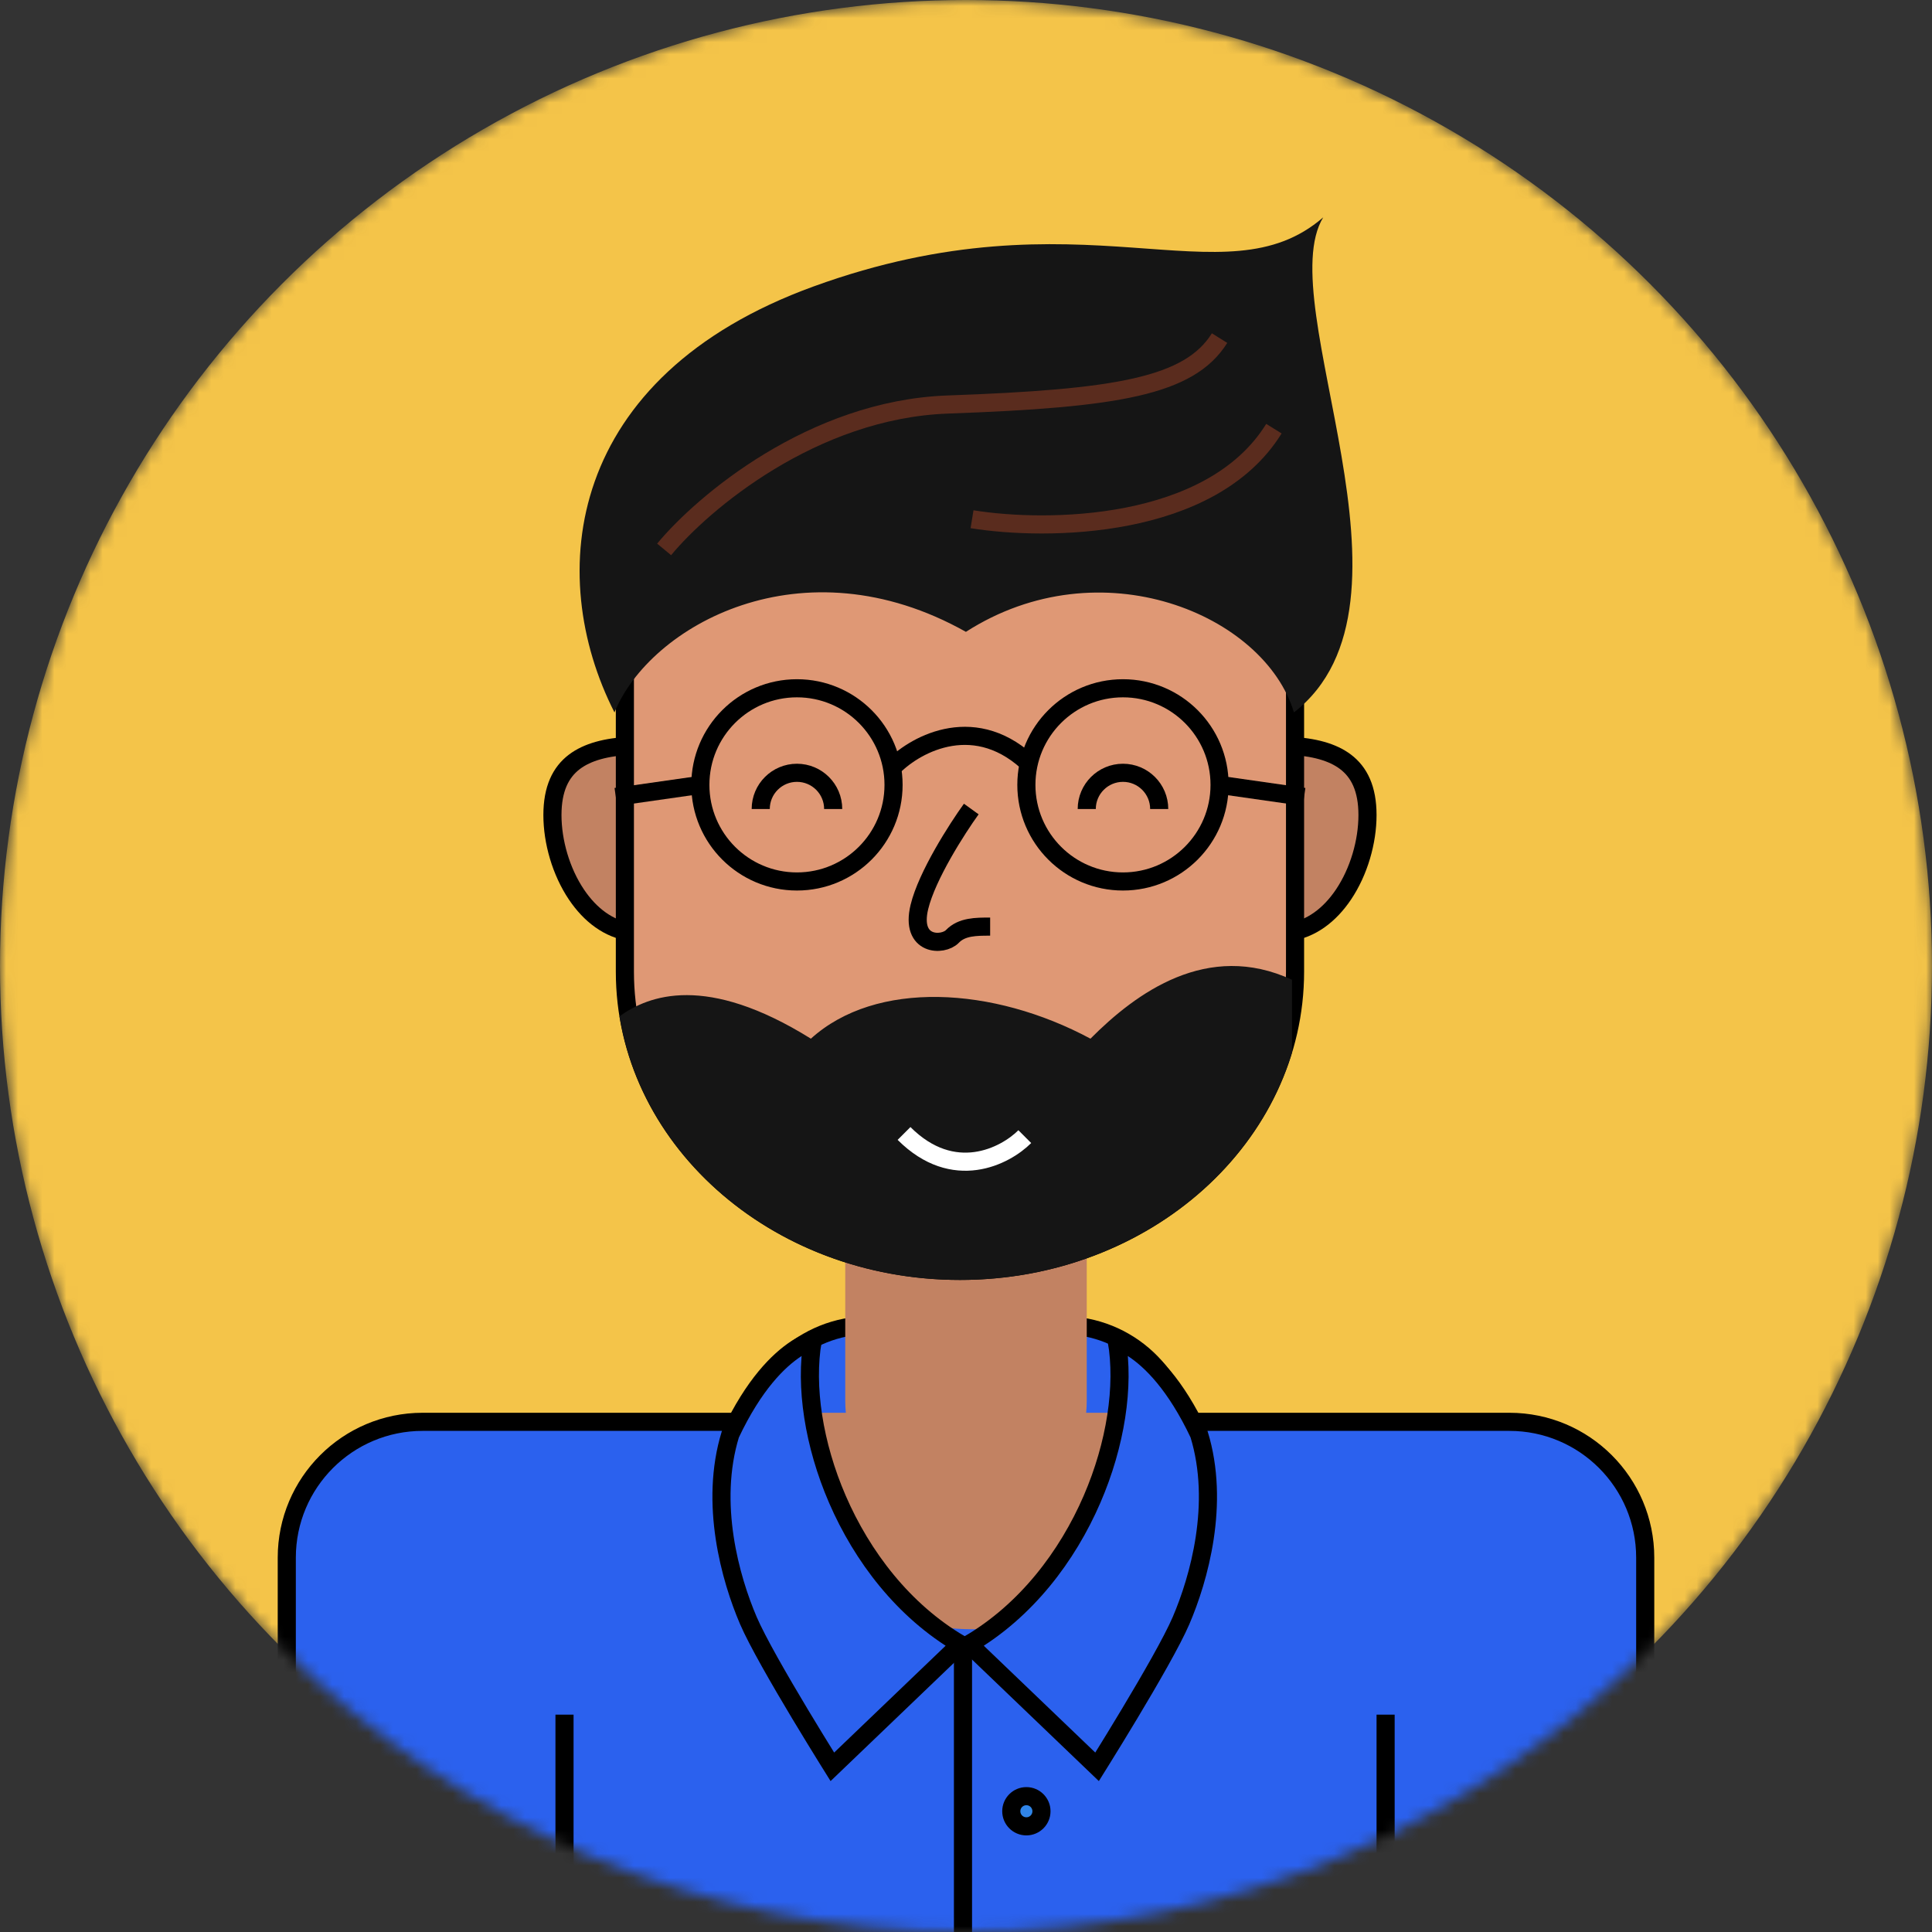 <svg width="160" height="160" viewBox="0 0 160 160" fill="none" xmlns="http://www.w3.org/2000/svg">
<rect x="0" y="0" width="160" height="160" fill="#333333" stroke="none"/>
<mask id="mask0" style="mask-type:alpha" maskUnits="userSpaceOnUse" x="0" y="0" width="160" height="160">
<circle cx="80" cy="80" r="80" fill="#6C6C6C"/>
</mask>
<g mask="url(#mask0)">
<circle cx="80" cy="80" r="80" fill="#F4C449"/>
<path d="M23.75 129C23.75 122.787 28.787 117.75 35 117.75H125C131.213 117.75 136.25 122.787 136.25 129V196.25H23.75V129Z" fill="#2B61EE" stroke="black" stroke-width="1.5"/>
<line x1="46.75" y1="142" x2="46.75" y2="180" stroke="black" stroke-width="1.5"/>
<line x1="114.75" y1="142" x2="114.75" y2="180" stroke="black" stroke-width="1.5"/>
<path d="M61.777 119.25C62.161 113.939 66.591 109.75 72 109.75H88C93.409 109.75 97.839 113.939 98.223 119.25H61.777Z" fill="#2B61EE" stroke="black" stroke-width="1.5"/>
<path fill-rule="evenodd" clip-rule="evenodd" d="M80.5 134.927C90.165 134.927 98 127.092 98 117.427C98 117.284 97.998 117.142 97.995 117H63.005C63.002 117.142 63 117.284 63 117.427C63 127.092 70.835 134.927 80.5 134.927Z" fill="#C28262"/>
<path d="M92.482 110.991C93.137 114.801 92.398 119.629 90.438 124.16C88.392 128.89 84.972 133.399 80.254 136.163L90.854 146.321C90.988 146.106 91.146 145.852 91.323 145.566C91.908 144.623 92.703 143.329 93.544 141.927C95.239 139.102 97.085 135.898 97.811 134.205C99.282 130.77 101.07 124.52 99.299 118.772C97.353 114.653 95.32 112.659 93.84 111.69C93.314 111.347 92.853 111.129 92.482 110.991Z" fill="#2B61EE" stroke="black" stroke-width="1.5"/>
<path d="M67.305 110.991C66.65 114.801 67.388 119.629 69.348 124.16C71.395 128.89 74.814 133.399 79.532 136.163L68.933 146.321C68.799 146.106 68.641 145.852 68.463 145.566C67.879 144.623 67.084 143.329 66.242 141.927C64.548 139.102 62.702 135.898 61.976 134.205C60.504 130.77 58.717 124.52 60.488 118.772C62.434 114.653 64.466 112.659 65.947 111.69C66.473 111.347 66.934 111.129 67.305 110.991Z" fill="#2B61EE" stroke="black" stroke-width="1.5"/>
<path d="M70 100H90V116C90 121.523 85.523 126 80 126C74.477 126 70 121.523 70 116V100Z" fill="#C28262"/>
<path d="M52.25 77.199C50.408 76.947 48.877 75.771 47.744 74.091C46.458 72.183 45.75 69.705 45.75 67.5C45.75 65.325 46.433 63.95 47.574 63.088C48.633 62.288 50.189 61.849 52.25 61.765V77.199Z" fill="#C28262" stroke="black" stroke-width="1.5"/>
<path d="M106.75 77.199C108.592 76.947 110.123 75.771 111.256 74.091C112.542 72.183 113.25 69.705 113.25 67.5C113.25 65.325 112.567 63.95 111.426 63.088C110.367 62.288 108.811 61.849 106.75 61.765V77.199Z" fill="#C28262" stroke="black" stroke-width="1.5"/>
<path d="M51.75 45.75L107.25 45.75V80.47C107.25 94.08 94.906 105.25 79.5 105.25C64.094 105.25 51.75 94.08 51.75 80.47V45.75Z" fill="#DF9875" stroke="black" stroke-width="1.5"/>
<path fill-rule="evenodd" clip-rule="evenodd" d="M107 87.157V81.142C100 77.893 94.077 82.226 90.308 86.018C82.231 81.684 72.538 81.142 67.154 86.018C58.484 80.619 53.738 82.417 51.304 84.166C53.325 96.518 65.179 106 79.5 106C92.641 106 103.704 98.016 107 87.157Z" fill="#151515"/>
<path d="M80.437 67C79.265 68.623 76.764 72.518 76.139 75.115C75.358 78.361 78.093 78.361 78.874 77.549C79.656 76.738 80.828 76.738 82 76.738" stroke="black" stroke-width="1.5"/>
<path d="M79.993 52.327C66.41 44.699 53.798 51.85 50.888 59C45.066 47.559 46.859 31.175 67.38 23.721C89.693 15.616 101.336 25.151 109.583 18C105.217 25.151 118.8 49.943 107.158 59C104.732 50.897 91.15 45.176 79.993 52.327Z" fill="#151515"/>
<circle cx="66" cy="65" r="8" stroke="black" stroke-width="1.5"/>
<path d="M69 67C69 65.343 67.657 64 66 64C64.343 64 63 65.343 63 67" stroke="black" stroke-width="1.5"/>
<path d="M96 67C96 65.343 94.657 64 93 64C91.343 64 90 65.343 90 67" stroke="black" stroke-width="1.5"/>
<circle cx="93" cy="65" r="8" stroke="black" stroke-width="1.5"/>
<path d="M74 63.475C75.912 61.562 80.885 58.885 85.475 63.475" stroke="black" stroke-width="1.5"/>
<path d="M84.869 94.131C83.246 95.754 78.974 97.974 74.869 93.869" stroke="white" stroke-width="1.5"/>
<path d="M58 65L51 66" stroke="black" stroke-width="1.5"/>
<path d="M101 65L108 66" stroke="black" stroke-width="1.5"/>
<path d="M55 45.5C58.167 41.667 67.3 33.9 78.5 33.5C92.5 33 98.5 32 101 28" stroke="#5A2C1E" stroke-width="1.5"/>
<path d="M80.5 43C86.667 44 100.3 43.9 105.5 35.5" stroke="#5A2C1E" stroke-width="1.5"/>
<circle cx="85" cy="150" r="1.25" fill="#3085E8" stroke="black" stroke-width="1.5"/>
<line x1="79.75" y1="136" x2="79.75" y2="196" stroke="black" stroke-width="1.5"/>
</g>
</svg>
